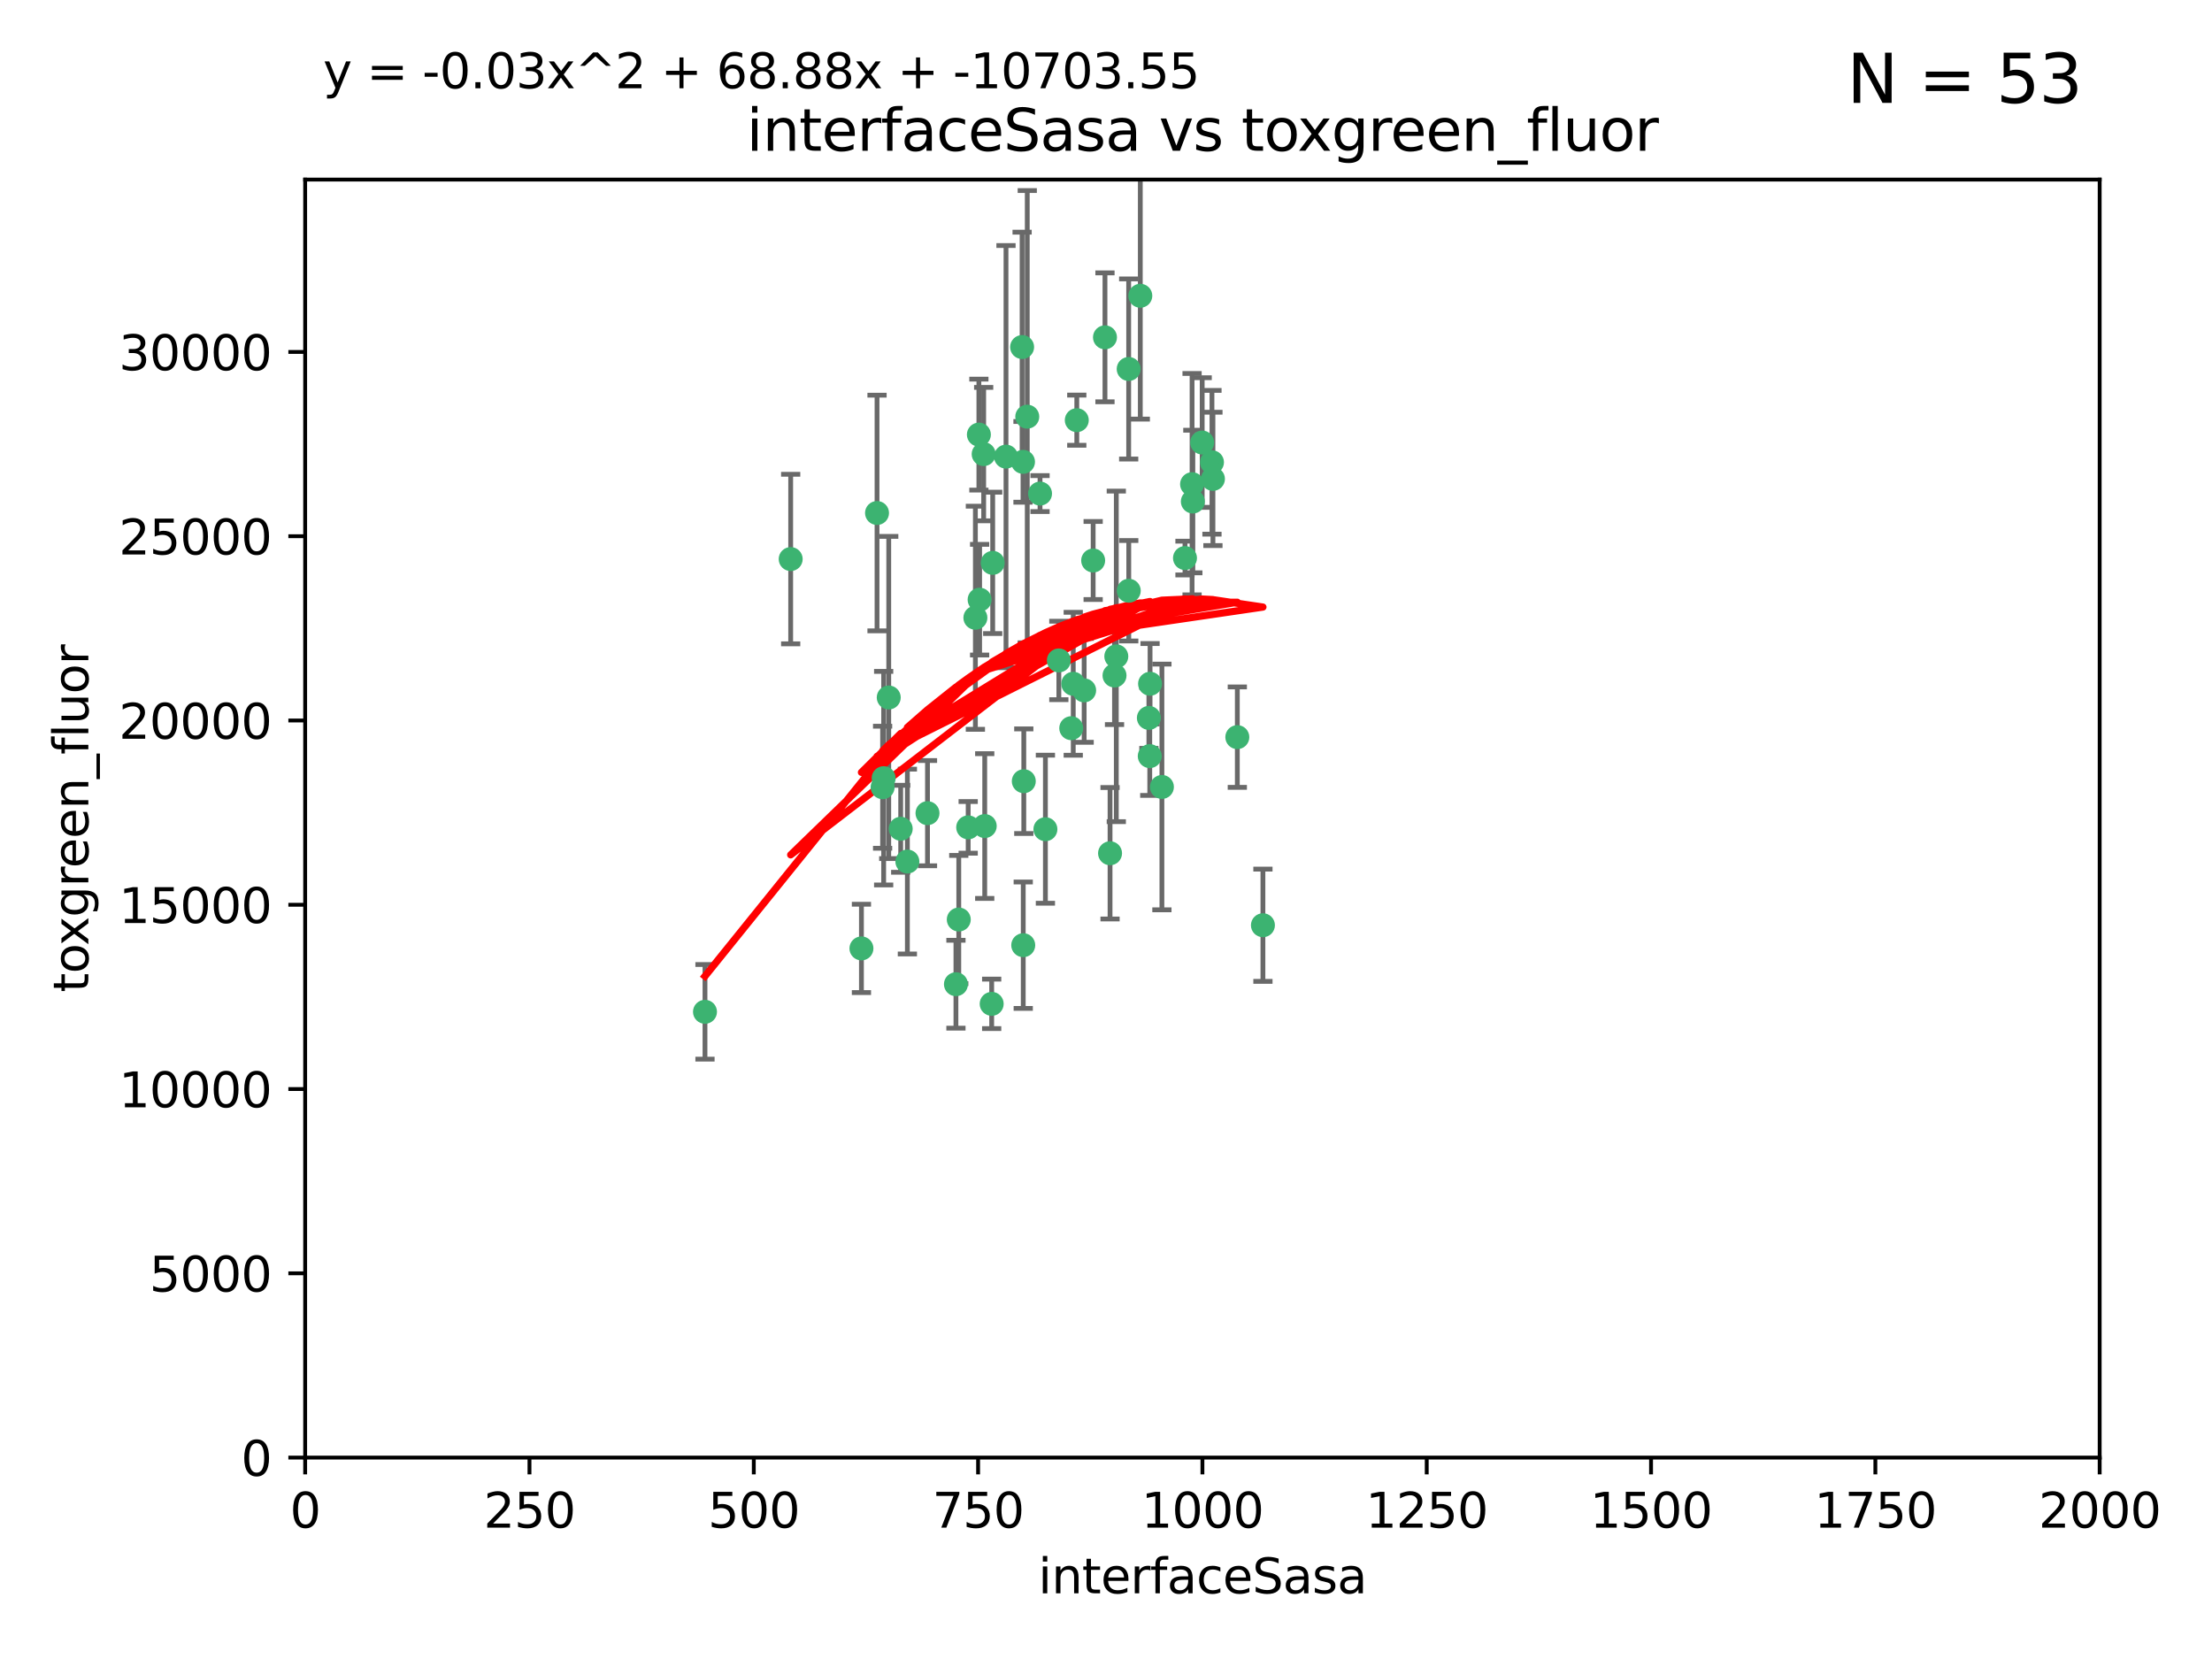 <?xml version="1.0" encoding="utf-8" standalone="no"?>
<!DOCTYPE svg PUBLIC "-//W3C//DTD SVG 1.1//EN"
  "http://www.w3.org/Graphics/SVG/1.1/DTD/svg11.dtd">
<svg xmlns:xlink="http://www.w3.org/1999/xlink" width="460.8pt" height="345.6pt" viewBox="0 0 460.8 345.6" xmlns="http://www.w3.org/2000/svg" version="1.1">
 <defs>
  <style type="text/css">*{stroke-linejoin: round; stroke-linecap: butt}</style>
 </defs>
 <g id="figure_1">
  <g id="patch_1">
   <path d="M 0 345.6 
L 460.8 345.6 
L 460.8 0 
L 0 0 
z
" style="fill: #ffffff"/>
  </g>
  <g id="axes_1">
   <g id="patch_2">
    <path d="M 63.571 303.64 
L 437.4 303.64 
L 437.4 37.411 
L 63.571 37.411 
z
" style="fill: #ffffff"/>
   </g>
   <g id="PathCollection_1">
    <defs>
     <path id="me7b56f58df" d="M 0 1.118 
C 0.297 1.118 0.581 1 0.791 0.791 
C 1 0.581 1.118 0.297 1.118 0 
C 1.118 -0.297 1 -0.581 0.791 -0.791 
C 0.581 -1 0.297 -1.118 0 -1.118 
C -0.297 -1.118 -0.581 -1 -0.791 -0.791 
C -1 -0.581 -1.118 -0.297 -1.118 0 
C -1.118 0.297 -1 0.581 -0.791 0.791 
C -0.581 1 -0.297 1.118 0 1.118 
z
" style="stroke: #3cb371"/>
    </defs>
    <g clip-path="url(#p3ed459ab1c)">
     <use xlink:href="#me7b56f58df" x="212.925" y="72.294" style="fill: #3cb371; stroke: #3cb371"/>
     <use xlink:href="#me7b56f58df" x="232.546" y="136.733" style="fill: #3cb371; stroke: #3cb371"/>
     <use xlink:href="#me7b56f58df" x="250.437" y="92.187" style="fill: #3cb371; stroke: #3cb371"/>
     <use xlink:href="#me7b56f58df" x="252.676" y="99.763" style="fill: #3cb371; stroke: #3cb371"/>
     <use xlink:href="#me7b56f58df" x="230.187" y="70.271" style="fill: #3cb371; stroke: #3cb371"/>
     <use xlink:href="#me7b56f58df" x="246.854" y="116.252" style="fill: #3cb371; stroke: #3cb371"/>
     <use xlink:href="#me7b56f58df" x="235.142" y="123.063" style="fill: #3cb371; stroke: #3cb371"/>
     <use xlink:href="#me7b56f58df" x="223.161" y="151.693" style="fill: #3cb371; stroke: #3cb371"/>
     <use xlink:href="#me7b56f58df" x="242.046" y="163.936" style="fill: #3cb371; stroke: #3cb371"/>
     <use xlink:href="#me7b56f58df" x="248.491" y="104.476" style="fill: #3cb371; stroke: #3cb371"/>
     <use xlink:href="#me7b56f58df" x="225.848" y="143.815" style="fill: #3cb371; stroke: #3cb371"/>
     <use xlink:href="#me7b56f58df" x="227.725" y="116.762" style="fill: #3cb371; stroke: #3cb371"/>
     <use xlink:href="#me7b56f58df" x="235.125" y="76.865" style="fill: #3cb371; stroke: #3cb371"/>
     <use xlink:href="#me7b56f58df" x="237.546" y="61.614" style="fill: #3cb371; stroke: #3cb371"/>
     <use xlink:href="#me7b56f58df" x="257.757" y="153.559" style="fill: #3cb371; stroke: #3cb371"/>
     <use xlink:href="#me7b56f58df" x="216.658" y="102.821" style="fill: #3cb371; stroke: #3cb371"/>
     <use xlink:href="#me7b56f58df" x="204.916" y="94.6" style="fill: #3cb371; stroke: #3cb371"/>
     <use xlink:href="#me7b56f58df" x="213.275" y="162.741" style="fill: #3cb371; stroke: #3cb371"/>
     <use xlink:href="#me7b56f58df" x="206.796" y="117.254" style="fill: #3cb371; stroke: #3cb371"/>
     <use xlink:href="#me7b56f58df" x="206.585" y="209.121" style="fill: #3cb371; stroke: #3cb371"/>
     <use xlink:href="#me7b56f58df" x="213.159" y="196.901" style="fill: #3cb371; stroke: #3cb371"/>
     <use xlink:href="#me7b56f58df" x="217.777" y="172.74" style="fill: #3cb371; stroke: #3cb371"/>
     <use xlink:href="#me7b56f58df" x="220.577" y="137.58" style="fill: #3cb371; stroke: #3cb371"/>
     <use xlink:href="#me7b56f58df" x="223.577" y="142.442" style="fill: #3cb371; stroke: #3cb371"/>
     <use xlink:href="#me7b56f58df" x="203.92" y="90.534" style="fill: #3cb371; stroke: #3cb371"/>
     <use xlink:href="#me7b56f58df" x="239.332" y="149.553" style="fill: #3cb371; stroke: #3cb371"/>
     <use xlink:href="#me7b56f58df" x="204.073" y="124.926" style="fill: #3cb371; stroke: #3cb371"/>
     <use xlink:href="#me7b56f58df" x="248.329" y="100.862" style="fill: #3cb371; stroke: #3cb371"/>
     <use xlink:href="#me7b56f58df" x="182.701" y="106.867" style="fill: #3cb371; stroke: #3cb371"/>
     <use xlink:href="#me7b56f58df" x="239.579" y="142.44" style="fill: #3cb371; stroke: #3cb371"/>
     <use xlink:href="#me7b56f58df" x="213.998" y="86.8" style="fill: #3cb371; stroke: #3cb371"/>
     <use xlink:href="#me7b56f58df" x="263.091" y="192.743" style="fill: #3cb371; stroke: #3cb371"/>
     <use xlink:href="#me7b56f58df" x="252.476" y="96.298" style="fill: #3cb371; stroke: #3cb371"/>
     <use xlink:href="#me7b56f58df" x="203.191" y="128.689" style="fill: #3cb371; stroke: #3cb371"/>
     <use xlink:href="#me7b56f58df" x="183.864" y="163.993" style="fill: #3cb371; stroke: #3cb371"/>
     <use xlink:href="#me7b56f58df" x="209.568" y="95.121" style="fill: #3cb371; stroke: #3cb371"/>
     <use xlink:href="#me7b56f58df" x="213.11" y="96.211" style="fill: #3cb371; stroke: #3cb371"/>
     <use xlink:href="#me7b56f58df" x="189.023" y="179.478" style="fill: #3cb371; stroke: #3cb371"/>
     <use xlink:href="#me7b56f58df" x="193.215" y="169.397" style="fill: #3cb371; stroke: #3cb371"/>
     <use xlink:href="#me7b56f58df" x="199.14" y="205.029" style="fill: #3cb371; stroke: #3cb371"/>
     <use xlink:href="#me7b56f58df" x="224.314" y="87.531" style="fill: #3cb371; stroke: #3cb371"/>
     <use xlink:href="#me7b56f58df" x="239.516" y="157.513" style="fill: #3cb371; stroke: #3cb371"/>
     <use xlink:href="#me7b56f58df" x="231.243" y="177.75" style="fill: #3cb371; stroke: #3cb371"/>
     <use xlink:href="#me7b56f58df" x="164.714" y="116.464" style="fill: #3cb371; stroke: #3cb371"/>
     <use xlink:href="#me7b56f58df" x="205.136" y="172.082" style="fill: #3cb371; stroke: #3cb371"/>
     <use xlink:href="#me7b56f58df" x="201.69" y="172.356" style="fill: #3cb371; stroke: #3cb371"/>
     <use xlink:href="#me7b56f58df" x="199.731" y="191.554" style="fill: #3cb371; stroke: #3cb371"/>
     <use xlink:href="#me7b56f58df" x="185.142" y="145.3" style="fill: #3cb371; stroke: #3cb371"/>
     <use xlink:href="#me7b56f58df" x="184.082" y="162.105" style="fill: #3cb371; stroke: #3cb371"/>
     <use xlink:href="#me7b56f58df" x="232.174" y="140.722" style="fill: #3cb371; stroke: #3cb371"/>
     <use xlink:href="#me7b56f58df" x="179.453" y="197.571" style="fill: #3cb371; stroke: #3cb371"/>
     <use xlink:href="#me7b56f58df" x="187.632" y="172.649" style="fill: #3cb371; stroke: #3cb371"/>
     <use xlink:href="#me7b56f58df" x="146.862" y="210.779" style="fill: #3cb371; stroke: #3cb371"/>
    </g>
   </g>
   <g id="matplotlib.axis_1">
    <g id="xtick_1">
     <g id="line2d_1">
      <defs>
       <path id="m99483974df" d="M 0 0 
L 0 3.5 
" style="stroke: #000000; stroke-width: 0.8"/>
      </defs>
      <g>
       <use xlink:href="#m99483974df" x="63.571" y="303.64" style="stroke: #000000; stroke-width: 0.8"/>
      </g>
     </g>
     <g id="text_1">
      <!-- 0 -->
      <g transform="translate(60.39 318.238)scale(0.1 -0.1)">
       <defs>
        <path id="DejaVuSans-30" d="M 2034 4250 
Q 1547 4250 1301 3770 
Q 1056 3291 1056 2328 
Q 1056 1369 1301 889 
Q 1547 409 2034 409 
Q 2525 409 2770 889 
Q 3016 1369 3016 2328 
Q 3016 3291 2770 3770 
Q 2525 4250 2034 4250 
z
M 2034 4750 
Q 2819 4750 3233 4129 
Q 3647 3509 3647 2328 
Q 3647 1150 3233 529 
Q 2819 -91 2034 -91 
Q 1250 -91 836 529 
Q 422 1150 422 2328 
Q 422 3509 836 4129 
Q 1250 4750 2034 4750 
z
" transform="scale(0.016)"/>
       </defs>
       <use xlink:href="#DejaVuSans-30"/>
      </g>
     </g>
    </g>
    <g id="xtick_2">
     <g id="line2d_2">
      <g>
       <use xlink:href="#m99483974df" x="110.3" y="303.64" style="stroke: #000000; stroke-width: 0.8"/>
      </g>
     </g>
     <g id="text_2">
      <!-- 250 -->
      <g transform="translate(100.756 318.238)scale(0.1 -0.1)">
       <defs>
        <path id="DejaVuSans-32" d="M 1228 531 
L 3431 531 
L 3431 0 
L 469 0 
L 469 531 
Q 828 903 1448 1529 
Q 2069 2156 2228 2338 
Q 2531 2678 2651 2914 
Q 2772 3150 2772 3378 
Q 2772 3750 2511 3984 
Q 2250 4219 1831 4219 
Q 1534 4219 1204 4116 
Q 875 4013 500 3803 
L 500 4441 
Q 881 4594 1212 4672 
Q 1544 4750 1819 4750 
Q 2544 4750 2975 4387 
Q 3406 4025 3406 3419 
Q 3406 3131 3298 2873 
Q 3191 2616 2906 2266 
Q 2828 2175 2409 1742 
Q 1991 1309 1228 531 
z
" transform="scale(0.016)"/>
        <path id="DejaVuSans-35" d="M 691 4666 
L 3169 4666 
L 3169 4134 
L 1269 4134 
L 1269 2991 
Q 1406 3038 1543 3061 
Q 1681 3084 1819 3084 
Q 2600 3084 3056 2656 
Q 3513 2228 3513 1497 
Q 3513 744 3044 326 
Q 2575 -91 1722 -91 
Q 1428 -91 1123 -41 
Q 819 9 494 109 
L 494 744 
Q 775 591 1075 516 
Q 1375 441 1709 441 
Q 2250 441 2565 725 
Q 2881 1009 2881 1497 
Q 2881 1984 2565 2268 
Q 2250 2553 1709 2553 
Q 1456 2553 1204 2497 
Q 953 2441 691 2322 
L 691 4666 
z
" transform="scale(0.016)"/>
       </defs>
       <use xlink:href="#DejaVuSans-32"/>
       <use xlink:href="#DejaVuSans-35" x="63.623"/>
       <use xlink:href="#DejaVuSans-30" x="127.246"/>
      </g>
     </g>
    </g>
    <g id="xtick_3">
     <g id="line2d_3">
      <g>
       <use xlink:href="#m99483974df" x="157.028" y="303.64" style="stroke: #000000; stroke-width: 0.8"/>
      </g>
     </g>
     <g id="text_3">
      <!-- 500 -->
      <g transform="translate(147.485 318.238)scale(0.1 -0.1)">
       <use xlink:href="#DejaVuSans-35"/>
       <use xlink:href="#DejaVuSans-30" x="63.623"/>
       <use xlink:href="#DejaVuSans-30" x="127.246"/>
      </g>
     </g>
    </g>
    <g id="xtick_4">
     <g id="line2d_4">
      <g>
       <use xlink:href="#m99483974df" x="203.757" y="303.64" style="stroke: #000000; stroke-width: 0.8"/>
      </g>
     </g>
     <g id="text_4">
      <!-- 750 -->
      <g transform="translate(194.213 318.238)scale(0.1 -0.1)">
       <defs>
        <path id="DejaVuSans-37" d="M 525 4666 
L 3525 4666 
L 3525 4397 
L 1831 0 
L 1172 0 
L 2766 4134 
L 525 4134 
L 525 4666 
z
" transform="scale(0.016)"/>
       </defs>
       <use xlink:href="#DejaVuSans-37"/>
       <use xlink:href="#DejaVuSans-35" x="63.623"/>
       <use xlink:href="#DejaVuSans-30" x="127.246"/>
      </g>
     </g>
    </g>
    <g id="xtick_5">
     <g id="line2d_5">
      <g>
       <use xlink:href="#m99483974df" x="250.486" y="303.64" style="stroke: #000000; stroke-width: 0.8"/>
      </g>
     </g>
     <g id="text_5">
      <!-- 1000 -->
      <g transform="translate(237.761 318.238)scale(0.1 -0.1)">
       <defs>
        <path id="DejaVuSans-31" d="M 794 531 
L 1825 531 
L 1825 4091 
L 703 3866 
L 703 4441 
L 1819 4666 
L 2450 4666 
L 2450 531 
L 3481 531 
L 3481 0 
L 794 0 
L 794 531 
z
" transform="scale(0.016)"/>
       </defs>
       <use xlink:href="#DejaVuSans-31"/>
       <use xlink:href="#DejaVuSans-30" x="63.623"/>
       <use xlink:href="#DejaVuSans-30" x="127.246"/>
       <use xlink:href="#DejaVuSans-30" x="190.869"/>
      </g>
     </g>
    </g>
    <g id="xtick_6">
     <g id="line2d_6">
      <g>
       <use xlink:href="#m99483974df" x="297.214" y="303.64" style="stroke: #000000; stroke-width: 0.8"/>
      </g>
     </g>
     <g id="text_6">
      <!-- 1250 -->
      <g transform="translate(284.489 318.238)scale(0.1 -0.1)">
       <use xlink:href="#DejaVuSans-31"/>
       <use xlink:href="#DejaVuSans-32" x="63.623"/>
       <use xlink:href="#DejaVuSans-35" x="127.246"/>
       <use xlink:href="#DejaVuSans-30" x="190.869"/>
      </g>
     </g>
    </g>
    <g id="xtick_7">
     <g id="line2d_7">
      <g>
       <use xlink:href="#m99483974df" x="343.943" y="303.64" style="stroke: #000000; stroke-width: 0.8"/>
      </g>
     </g>
     <g id="text_7">
      <!-- 1500 -->
      <g transform="translate(331.218 318.238)scale(0.1 -0.1)">
       <use xlink:href="#DejaVuSans-31"/>
       <use xlink:href="#DejaVuSans-35" x="63.623"/>
       <use xlink:href="#DejaVuSans-30" x="127.246"/>
       <use xlink:href="#DejaVuSans-30" x="190.869"/>
      </g>
     </g>
    </g>
    <g id="xtick_8">
     <g id="line2d_8">
      <g>
       <use xlink:href="#m99483974df" x="390.671" y="303.64" style="stroke: #000000; stroke-width: 0.8"/>
      </g>
     </g>
     <g id="text_8">
      <!-- 1750 -->
      <g transform="translate(377.946 318.238)scale(0.1 -0.1)">
       <use xlink:href="#DejaVuSans-31"/>
       <use xlink:href="#DejaVuSans-37" x="63.623"/>
       <use xlink:href="#DejaVuSans-35" x="127.246"/>
       <use xlink:href="#DejaVuSans-30" x="190.869"/>
      </g>
     </g>
    </g>
    <g id="xtick_9">
     <g id="line2d_9">
      <g>
       <use xlink:href="#m99483974df" x="437.4" y="303.64" style="stroke: #000000; stroke-width: 0.8"/>
      </g>
     </g>
     <g id="text_9">
      <!-- 2000 -->
      <g transform="translate(424.675 318.238)scale(0.1 -0.1)">
       <use xlink:href="#DejaVuSans-32"/>
       <use xlink:href="#DejaVuSans-30" x="63.623"/>
       <use xlink:href="#DejaVuSans-30" x="127.246"/>
       <use xlink:href="#DejaVuSans-30" x="190.869"/>
      </g>
     </g>
    </g>
    <g id="text_10">
     <!-- interfaceSasa -->
     <g transform="translate(216.279 331.917)scale(0.1 -0.1)">
      <defs>
       <path id="DejaVuSans-69" d="M 603 3500 
L 1178 3500 
L 1178 0 
L 603 0 
L 603 3500 
z
M 603 4863 
L 1178 4863 
L 1178 4134 
L 603 4134 
L 603 4863 
z
" transform="scale(0.016)"/>
       <path id="DejaVuSans-6e" d="M 3513 2113 
L 3513 0 
L 2938 0 
L 2938 2094 
Q 2938 2591 2744 2837 
Q 2550 3084 2163 3084 
Q 1697 3084 1428 2787 
Q 1159 2491 1159 1978 
L 1159 0 
L 581 0 
L 581 3500 
L 1159 3500 
L 1159 2956 
Q 1366 3272 1645 3428 
Q 1925 3584 2291 3584 
Q 2894 3584 3203 3211 
Q 3513 2838 3513 2113 
z
" transform="scale(0.016)"/>
       <path id="DejaVuSans-74" d="M 1172 4494 
L 1172 3500 
L 2356 3500 
L 2356 3053 
L 1172 3053 
L 1172 1153 
Q 1172 725 1289 603 
Q 1406 481 1766 481 
L 2356 481 
L 2356 0 
L 1766 0 
Q 1100 0 847 248 
Q 594 497 594 1153 
L 594 3053 
L 172 3053 
L 172 3500 
L 594 3500 
L 594 4494 
L 1172 4494 
z
" transform="scale(0.016)"/>
       <path id="DejaVuSans-65" d="M 3597 1894 
L 3597 1613 
L 953 1613 
Q 991 1019 1311 708 
Q 1631 397 2203 397 
Q 2534 397 2845 478 
Q 3156 559 3463 722 
L 3463 178 
Q 3153 47 2828 -22 
Q 2503 -91 2169 -91 
Q 1331 -91 842 396 
Q 353 884 353 1716 
Q 353 2575 817 3079 
Q 1281 3584 2069 3584 
Q 2775 3584 3186 3129 
Q 3597 2675 3597 1894 
z
M 3022 2063 
Q 3016 2534 2758 2815 
Q 2500 3097 2075 3097 
Q 1594 3097 1305 2825 
Q 1016 2553 972 2059 
L 3022 2063 
z
" transform="scale(0.016)"/>
       <path id="DejaVuSans-72" d="M 2631 2963 
Q 2534 3019 2420 3045 
Q 2306 3072 2169 3072 
Q 1681 3072 1420 2755 
Q 1159 2438 1159 1844 
L 1159 0 
L 581 0 
L 581 3500 
L 1159 3500 
L 1159 2956 
Q 1341 3275 1631 3429 
Q 1922 3584 2338 3584 
Q 2397 3584 2469 3576 
Q 2541 3569 2628 3553 
L 2631 2963 
z
" transform="scale(0.016)"/>
       <path id="DejaVuSans-66" d="M 2375 4863 
L 2375 4384 
L 1825 4384 
Q 1516 4384 1395 4259 
Q 1275 4134 1275 3809 
L 1275 3500 
L 2222 3500 
L 2222 3053 
L 1275 3053 
L 1275 0 
L 697 0 
L 697 3053 
L 147 3053 
L 147 3500 
L 697 3500 
L 697 3744 
Q 697 4328 969 4595 
Q 1241 4863 1831 4863 
L 2375 4863 
z
" transform="scale(0.016)"/>
       <path id="DejaVuSans-61" d="M 2194 1759 
Q 1497 1759 1228 1600 
Q 959 1441 959 1056 
Q 959 750 1161 570 
Q 1363 391 1709 391 
Q 2188 391 2477 730 
Q 2766 1069 2766 1631 
L 2766 1759 
L 2194 1759 
z
M 3341 1997 
L 3341 0 
L 2766 0 
L 2766 531 
Q 2569 213 2275 61 
Q 1981 -91 1556 -91 
Q 1019 -91 701 211 
Q 384 513 384 1019 
Q 384 1609 779 1909 
Q 1175 2209 1959 2209 
L 2766 2209 
L 2766 2266 
Q 2766 2663 2505 2880 
Q 2244 3097 1772 3097 
Q 1472 3097 1187 3025 
Q 903 2953 641 2809 
L 641 3341 
Q 956 3463 1253 3523 
Q 1550 3584 1831 3584 
Q 2591 3584 2966 3190 
Q 3341 2797 3341 1997 
z
" transform="scale(0.016)"/>
       <path id="DejaVuSans-63" d="M 3122 3366 
L 3122 2828 
Q 2878 2963 2633 3030 
Q 2388 3097 2138 3097 
Q 1578 3097 1268 2742 
Q 959 2388 959 1747 
Q 959 1106 1268 751 
Q 1578 397 2138 397 
Q 2388 397 2633 464 
Q 2878 531 3122 666 
L 3122 134 
Q 2881 22 2623 -34 
Q 2366 -91 2075 -91 
Q 1284 -91 818 406 
Q 353 903 353 1747 
Q 353 2603 823 3093 
Q 1294 3584 2113 3584 
Q 2378 3584 2631 3529 
Q 2884 3475 3122 3366 
z
" transform="scale(0.016)"/>
       <path id="DejaVuSans-53" d="M 3425 4513 
L 3425 3897 
Q 3066 4069 2747 4153 
Q 2428 4238 2131 4238 
Q 1616 4238 1336 4038 
Q 1056 3838 1056 3469 
Q 1056 3159 1242 3001 
Q 1428 2844 1947 2747 
L 2328 2669 
Q 3034 2534 3370 2195 
Q 3706 1856 3706 1288 
Q 3706 609 3251 259 
Q 2797 -91 1919 -91 
Q 1588 -91 1214 -16 
Q 841 59 441 206 
L 441 856 
Q 825 641 1194 531 
Q 1563 422 1919 422 
Q 2459 422 2753 634 
Q 3047 847 3047 1241 
Q 3047 1584 2836 1778 
Q 2625 1972 2144 2069 
L 1759 2144 
Q 1053 2284 737 2584 
Q 422 2884 422 3419 
Q 422 4038 858 4394 
Q 1294 4750 2059 4750 
Q 2388 4750 2728 4690 
Q 3069 4631 3425 4513 
z
" transform="scale(0.016)"/>
       <path id="DejaVuSans-73" d="M 2834 3397 
L 2834 2853 
Q 2591 2978 2328 3040 
Q 2066 3103 1784 3103 
Q 1356 3103 1142 2972 
Q 928 2841 928 2578 
Q 928 2378 1081 2264 
Q 1234 2150 1697 2047 
L 1894 2003 
Q 2506 1872 2764 1633 
Q 3022 1394 3022 966 
Q 3022 478 2636 193 
Q 2250 -91 1575 -91 
Q 1294 -91 989 -36 
Q 684 19 347 128 
L 347 722 
Q 666 556 975 473 
Q 1284 391 1588 391 
Q 1994 391 2212 530 
Q 2431 669 2431 922 
Q 2431 1156 2273 1281 
Q 2116 1406 1581 1522 
L 1381 1569 
Q 847 1681 609 1914 
Q 372 2147 372 2553 
Q 372 3047 722 3315 
Q 1072 3584 1716 3584 
Q 2034 3584 2315 3537 
Q 2597 3491 2834 3397 
z
" transform="scale(0.016)"/>
      </defs>
      <use xlink:href="#DejaVuSans-69"/>
      <use xlink:href="#DejaVuSans-6e" x="27.783"/>
      <use xlink:href="#DejaVuSans-74" x="91.162"/>
      <use xlink:href="#DejaVuSans-65" x="130.371"/>
      <use xlink:href="#DejaVuSans-72" x="191.895"/>
      <use xlink:href="#DejaVuSans-66" x="233.008"/>
      <use xlink:href="#DejaVuSans-61" x="268.213"/>
      <use xlink:href="#DejaVuSans-63" x="329.492"/>
      <use xlink:href="#DejaVuSans-65" x="384.473"/>
      <use xlink:href="#DejaVuSans-53" x="445.996"/>
      <use xlink:href="#DejaVuSans-61" x="509.473"/>
      <use xlink:href="#DejaVuSans-73" x="570.752"/>
      <use xlink:href="#DejaVuSans-61" x="622.852"/>
     </g>
    </g>
   </g>
   <g id="matplotlib.axis_2">
    <g id="ytick_1">
     <g id="line2d_10">
      <defs>
       <path id="m4281b751e1" d="M 0 0 
L -3.5 0 
" style="stroke: #000000; stroke-width: 0.8"/>
      </defs>
      <g>
       <use xlink:href="#m4281b751e1" x="63.571" y="303.64" style="stroke: #000000; stroke-width: 0.8"/>
      </g>
     </g>
     <g id="text_11">
      <!-- 0 -->
      <g transform="translate(50.209 307.439)scale(0.1 -0.1)">
       <use xlink:href="#DejaVuSans-30"/>
      </g>
     </g>
    </g>
    <g id="ytick_2">
     <g id="line2d_11">
      <g>
       <use xlink:href="#m4281b751e1" x="63.571" y="265.253" style="stroke: #000000; stroke-width: 0.8"/>
      </g>
     </g>
     <g id="text_12">
      <!-- 5000 -->
      <g transform="translate(31.121 269.052)scale(0.1 -0.1)">
       <use xlink:href="#DejaVuSans-35"/>
       <use xlink:href="#DejaVuSans-30" x="63.623"/>
       <use xlink:href="#DejaVuSans-30" x="127.246"/>
       <use xlink:href="#DejaVuSans-30" x="190.869"/>
      </g>
     </g>
    </g>
    <g id="ytick_3">
     <g id="line2d_12">
      <g>
       <use xlink:href="#m4281b751e1" x="63.571" y="226.866" style="stroke: #000000; stroke-width: 0.8"/>
      </g>
     </g>
     <g id="text_13">
      <!-- 10000 -->
      <g transform="translate(24.759 230.665)scale(0.1 -0.1)">
       <use xlink:href="#DejaVuSans-31"/>
       <use xlink:href="#DejaVuSans-30" x="63.623"/>
       <use xlink:href="#DejaVuSans-30" x="127.246"/>
       <use xlink:href="#DejaVuSans-30" x="190.869"/>
       <use xlink:href="#DejaVuSans-30" x="254.492"/>
      </g>
     </g>
    </g>
    <g id="ytick_4">
     <g id="line2d_13">
      <g>
       <use xlink:href="#m4281b751e1" x="63.571" y="188.479" style="stroke: #000000; stroke-width: 0.8"/>
      </g>
     </g>
     <g id="text_14">
      <!-- 15000 -->
      <g transform="translate(24.759 192.278)scale(0.1 -0.1)">
       <use xlink:href="#DejaVuSans-31"/>
       <use xlink:href="#DejaVuSans-35" x="63.623"/>
       <use xlink:href="#DejaVuSans-30" x="127.246"/>
       <use xlink:href="#DejaVuSans-30" x="190.869"/>
       <use xlink:href="#DejaVuSans-30" x="254.492"/>
      </g>
     </g>
    </g>
    <g id="ytick_5">
     <g id="line2d_14">
      <g>
       <use xlink:href="#m4281b751e1" x="63.571" y="150.092" style="stroke: #000000; stroke-width: 0.8"/>
      </g>
     </g>
     <g id="text_15">
      <!-- 20000 -->
      <g transform="translate(24.759 153.891)scale(0.1 -0.1)">
       <use xlink:href="#DejaVuSans-32"/>
       <use xlink:href="#DejaVuSans-30" x="63.623"/>
       <use xlink:href="#DejaVuSans-30" x="127.246"/>
       <use xlink:href="#DejaVuSans-30" x="190.869"/>
       <use xlink:href="#DejaVuSans-30" x="254.492"/>
      </g>
     </g>
    </g>
    <g id="ytick_6">
     <g id="line2d_15">
      <g>
       <use xlink:href="#m4281b751e1" x="63.571" y="111.705" style="stroke: #000000; stroke-width: 0.8"/>
      </g>
     </g>
     <g id="text_16">
      <!-- 25000 -->
      <g transform="translate(24.759 115.504)scale(0.1 -0.1)">
       <use xlink:href="#DejaVuSans-32"/>
       <use xlink:href="#DejaVuSans-35" x="63.623"/>
       <use xlink:href="#DejaVuSans-30" x="127.246"/>
       <use xlink:href="#DejaVuSans-30" x="190.869"/>
       <use xlink:href="#DejaVuSans-30" x="254.492"/>
      </g>
     </g>
    </g>
    <g id="ytick_7">
     <g id="line2d_16">
      <g>
       <use xlink:href="#m4281b751e1" x="63.571" y="73.317" style="stroke: #000000; stroke-width: 0.8"/>
      </g>
     </g>
     <g id="text_17">
      <!-- 30000 -->
      <g transform="translate(24.759 77.117)scale(0.1 -0.1)">
       <defs>
        <path id="DejaVuSans-33" d="M 2597 2516 
Q 3050 2419 3304 2112 
Q 3559 1806 3559 1356 
Q 3559 666 3084 287 
Q 2609 -91 1734 -91 
Q 1441 -91 1130 -33 
Q 819 25 488 141 
L 488 750 
Q 750 597 1062 519 
Q 1375 441 1716 441 
Q 2309 441 2620 675 
Q 2931 909 2931 1356 
Q 2931 1769 2642 2001 
Q 2353 2234 1838 2234 
L 1294 2234 
L 1294 2753 
L 1863 2753 
Q 2328 2753 2575 2939 
Q 2822 3125 2822 3475 
Q 2822 3834 2567 4026 
Q 2313 4219 1838 4219 
Q 1578 4219 1281 4162 
Q 984 4106 628 3988 
L 628 4550 
Q 988 4650 1302 4700 
Q 1616 4750 1894 4750 
Q 2613 4750 3031 4423 
Q 3450 4097 3450 3541 
Q 3450 3153 3228 2886 
Q 3006 2619 2597 2516 
z
" transform="scale(0.016)"/>
       </defs>
       <use xlink:href="#DejaVuSans-33"/>
       <use xlink:href="#DejaVuSans-30" x="63.623"/>
       <use xlink:href="#DejaVuSans-30" x="127.246"/>
       <use xlink:href="#DejaVuSans-30" x="190.869"/>
       <use xlink:href="#DejaVuSans-30" x="254.492"/>
      </g>
     </g>
    </g>
    <g id="text_18">
     <!-- toxgreen_fluor -->
     <g transform="translate(18.401 206.72)rotate(-90)scale(0.1 -0.1)">
      <defs>
       <path id="DejaVuSans-6f" d="M 1959 3097 
Q 1497 3097 1228 2736 
Q 959 2375 959 1747 
Q 959 1119 1226 758 
Q 1494 397 1959 397 
Q 2419 397 2687 759 
Q 2956 1122 2956 1747 
Q 2956 2369 2687 2733 
Q 2419 3097 1959 3097 
z
M 1959 3584 
Q 2709 3584 3137 3096 
Q 3566 2609 3566 1747 
Q 3566 888 3137 398 
Q 2709 -91 1959 -91 
Q 1206 -91 779 398 
Q 353 888 353 1747 
Q 353 2609 779 3096 
Q 1206 3584 1959 3584 
z
" transform="scale(0.016)"/>
       <path id="DejaVuSans-78" d="M 3513 3500 
L 2247 1797 
L 3578 0 
L 2900 0 
L 1881 1375 
L 863 0 
L 184 0 
L 1544 1831 
L 300 3500 
L 978 3500 
L 1906 2253 
L 2834 3500 
L 3513 3500 
z
" transform="scale(0.016)"/>
       <path id="DejaVuSans-67" d="M 2906 1791 
Q 2906 2416 2648 2759 
Q 2391 3103 1925 3103 
Q 1463 3103 1205 2759 
Q 947 2416 947 1791 
Q 947 1169 1205 825 
Q 1463 481 1925 481 
Q 2391 481 2648 825 
Q 2906 1169 2906 1791 
z
M 3481 434 
Q 3481 -459 3084 -895 
Q 2688 -1331 1869 -1331 
Q 1566 -1331 1297 -1286 
Q 1028 -1241 775 -1147 
L 775 -588 
Q 1028 -725 1275 -790 
Q 1522 -856 1778 -856 
Q 2344 -856 2625 -561 
Q 2906 -266 2906 331 
L 2906 616 
Q 2728 306 2450 153 
Q 2172 0 1784 0 
Q 1141 0 747 490 
Q 353 981 353 1791 
Q 353 2603 747 3093 
Q 1141 3584 1784 3584 
Q 2172 3584 2450 3431 
Q 2728 3278 2906 2969 
L 2906 3500 
L 3481 3500 
L 3481 434 
z
" transform="scale(0.016)"/>
       <path id="DejaVuSans-5f" d="M 3263 -1063 
L 3263 -1509 
L -63 -1509 
L -63 -1063 
L 3263 -1063 
z
" transform="scale(0.016)"/>
       <path id="DejaVuSans-6c" d="M 603 4863 
L 1178 4863 
L 1178 0 
L 603 0 
L 603 4863 
z
" transform="scale(0.016)"/>
       <path id="DejaVuSans-75" d="M 544 1381 
L 544 3500 
L 1119 3500 
L 1119 1403 
Q 1119 906 1312 657 
Q 1506 409 1894 409 
Q 2359 409 2629 706 
Q 2900 1003 2900 1516 
L 2900 3500 
L 3475 3500 
L 3475 0 
L 2900 0 
L 2900 538 
Q 2691 219 2414 64 
Q 2138 -91 1772 -91 
Q 1169 -91 856 284 
Q 544 659 544 1381 
z
M 1991 3584 
L 1991 3584 
z
" transform="scale(0.016)"/>
      </defs>
      <use xlink:href="#DejaVuSans-74"/>
      <use xlink:href="#DejaVuSans-6f" x="39.209"/>
      <use xlink:href="#DejaVuSans-78" x="97.266"/>
      <use xlink:href="#DejaVuSans-67" x="156.445"/>
      <use xlink:href="#DejaVuSans-72" x="219.922"/>
      <use xlink:href="#DejaVuSans-65" x="258.785"/>
      <use xlink:href="#DejaVuSans-65" x="320.309"/>
      <use xlink:href="#DejaVuSans-6e" x="381.832"/>
      <use xlink:href="#DejaVuSans-5f" x="445.211"/>
      <use xlink:href="#DejaVuSans-66" x="495.211"/>
      <use xlink:href="#DejaVuSans-6c" x="530.416"/>
      <use xlink:href="#DejaVuSans-75" x="558.199"/>
      <use xlink:href="#DejaVuSans-6f" x="621.578"/>
      <use xlink:href="#DejaVuSans-72" x="682.76"/>
     </g>
    </g>
   </g>
   <g id="LineCollection_1">
    <path d="M 212.925 96.224 
L 212.925 48.364 
" clip-path="url(#p3ed459ab1c)" style="fill: none; stroke: #696969"/>
    <path d="M 232.546 171.165 
L 232.546 102.302 
" clip-path="url(#p3ed459ab1c)" style="fill: none; stroke: #696969"/>
    <path d="M 250.437 105.69 
L 250.437 78.685 
" clip-path="url(#p3ed459ab1c)" style="fill: none; stroke: #696969"/>
    <path d="M 252.676 113.651 
L 252.676 85.875 
" clip-path="url(#p3ed459ab1c)" style="fill: none; stroke: #696969"/>
    <path d="M 230.187 83.696 
L 230.187 56.846 
" clip-path="url(#p3ed459ab1c)" style="fill: none; stroke: #696969"/>
    <path d="M 246.854 119.772 
L 246.854 112.733 
" clip-path="url(#p3ed459ab1c)" style="fill: none; stroke: #696969"/>
    <path d="M 235.142 133.529 
L 235.142 112.598 
" clip-path="url(#p3ed459ab1c)" style="fill: none; stroke: #696969"/>
    <path d="M 223.161 152.217 
L 223.161 151.168 
" clip-path="url(#p3ed459ab1c)" style="fill: none; stroke: #696969"/>
    <path d="M 242.046 189.529 
L 242.046 138.343 
" clip-path="url(#p3ed459ab1c)" style="fill: none; stroke: #696969"/>
    <path d="M 248.491 119.328 
L 248.491 89.623 
" clip-path="url(#p3ed459ab1c)" style="fill: none; stroke: #696969"/>
    <path d="M 225.848 154.632 
L 225.848 132.999 
" clip-path="url(#p3ed459ab1c)" style="fill: none; stroke: #696969"/>
    <path d="M 227.725 124.89 
L 227.725 108.635 
" clip-path="url(#p3ed459ab1c)" style="fill: none; stroke: #696969"/>
    <path d="M 235.125 95.625 
L 235.125 58.105 
" clip-path="url(#p3ed459ab1c)" style="fill: none; stroke: #696969"/>
    <path d="M 237.546 87.306 
L 237.546 35.922 
" clip-path="url(#p3ed459ab1c)" style="fill: none; stroke: #696969"/>
    <path d="M 257.757 164.019 
L 257.757 143.098 
" clip-path="url(#p3ed459ab1c)" style="fill: none; stroke: #696969"/>
    <path d="M 216.658 106.565 
L 216.658 99.077 
" clip-path="url(#p3ed459ab1c)" style="fill: none; stroke: #696969"/>
    <path d="M 204.916 108.495 
L 204.916 80.704 
" clip-path="url(#p3ed459ab1c)" style="fill: none; stroke: #696969"/>
    <path d="M 213.275 173.639 
L 213.275 151.843 
" clip-path="url(#p3ed459ab1c)" style="fill: none; stroke: #696969"/>
    <path d="M 206.796 131.975 
L 206.796 102.532 
" clip-path="url(#p3ed459ab1c)" style="fill: none; stroke: #696969"/>
    <path d="M 206.585 214.275 
L 206.585 203.967 
" clip-path="url(#p3ed459ab1c)" style="fill: none; stroke: #696969"/>
    <path d="M 213.159 210.068 
L 213.159 183.734 
" clip-path="url(#p3ed459ab1c)" style="fill: none; stroke: #696969"/>
    <path d="M 217.777 188.163 
L 217.777 157.316 
" clip-path="url(#p3ed459ab1c)" style="fill: none; stroke: #696969"/>
    <path d="M 220.577 145.75 
L 220.577 129.411 
" clip-path="url(#p3ed459ab1c)" style="fill: none; stroke: #696969"/>
    <path d="M 223.577 157.326 
L 223.577 127.559 
" clip-path="url(#p3ed459ab1c)" style="fill: none; stroke: #696969"/>
    <path d="M 203.92 102.091 
L 203.92 78.978 
" clip-path="url(#p3ed459ab1c)" style="fill: none; stroke: #696969"/>
    <path d="M 239.332 155.89 
L 239.332 143.216 
" clip-path="url(#p3ed459ab1c)" style="fill: none; stroke: #696969"/>
    <path d="M 204.073 136.454 
L 204.073 113.398 
" clip-path="url(#p3ed459ab1c)" style="fill: none; stroke: #696969"/>
    <path d="M 248.329 123.923 
L 248.329 77.801 
" clip-path="url(#p3ed459ab1c)" style="fill: none; stroke: #696969"/>
    <path d="M 182.701 131.412 
L 182.701 82.321 
" clip-path="url(#p3ed459ab1c)" style="fill: none; stroke: #696969"/>
    <path d="M 239.579 150.817 
L 239.579 134.064 
" clip-path="url(#p3ed459ab1c)" style="fill: none; stroke: #696969"/>
    <path d="M 213.998 133.906 
L 213.998 39.694 
" clip-path="url(#p3ed459ab1c)" style="fill: none; stroke: #696969"/>
    <path d="M 263.091 204.435 
L 263.091 181.052 
" clip-path="url(#p3ed459ab1c)" style="fill: none; stroke: #696969"/>
    <path d="M 252.476 111.272 
L 252.476 81.324 
" clip-path="url(#p3ed459ab1c)" style="fill: none; stroke: #696969"/>
    <path d="M 203.191 151.927 
L 203.191 105.45 
" clip-path="url(#p3ed459ab1c)" style="fill: none; stroke: #696969"/>
    <path d="M 183.864 176.705 
L 183.864 151.281 
" clip-path="url(#p3ed459ab1c)" style="fill: none; stroke: #696969"/>
    <path d="M 209.568 139.091 
L 209.568 51.151 
" clip-path="url(#p3ed459ab1c)" style="fill: none; stroke: #696969"/>
    <path d="M 213.11 104.619 
L 213.11 87.804 
" clip-path="url(#p3ed459ab1c)" style="fill: none; stroke: #696969"/>
    <path d="M 189.023 198.728 
L 189.023 160.228 
" clip-path="url(#p3ed459ab1c)" style="fill: none; stroke: #696969"/>
    <path d="M 193.215 180.358 
L 193.215 158.436 
" clip-path="url(#p3ed459ab1c)" style="fill: none; stroke: #696969"/>
    <path d="M 199.14 214.186 
L 199.14 195.873 
" clip-path="url(#p3ed459ab1c)" style="fill: none; stroke: #696969"/>
    <path d="M 224.314 92.76 
L 224.314 82.303 
" clip-path="url(#p3ed459ab1c)" style="fill: none; stroke: #696969"/>
    <path d="M 239.516 165.694 
L 239.516 149.332 
" clip-path="url(#p3ed459ab1c)" style="fill: none; stroke: #696969"/>
    <path d="M 231.243 191.442 
L 231.243 164.057 
" clip-path="url(#p3ed459ab1c)" style="fill: none; stroke: #696969"/>
    <path d="M 164.714 134.122 
L 164.714 98.805 
" clip-path="url(#p3ed459ab1c)" style="fill: none; stroke: #696969"/>
    <path d="M 205.136 187.16 
L 205.136 157.004 
" clip-path="url(#p3ed459ab1c)" style="fill: none; stroke: #696969"/>
    <path d="M 201.69 177.734 
L 201.69 166.978 
" clip-path="url(#p3ed459ab1c)" style="fill: none; stroke: #696969"/>
    <path d="M 199.731 204.905 
L 199.731 178.202 
" clip-path="url(#p3ed459ab1c)" style="fill: none; stroke: #696969"/>
    <path d="M 185.142 178.855 
L 185.142 111.745 
" clip-path="url(#p3ed459ab1c)" style="fill: none; stroke: #696969"/>
    <path d="M 184.082 184.351 
L 184.082 139.86 
" clip-path="url(#p3ed459ab1c)" style="fill: none; stroke: #696969"/>
    <path d="M 232.174 150.938 
L 232.174 130.506 
" clip-path="url(#p3ed459ab1c)" style="fill: none; stroke: #696969"/>
    <path d="M 179.453 206.772 
L 179.453 188.371 
" clip-path="url(#p3ed459ab1c)" style="fill: none; stroke: #696969"/>
    <path d="M 187.632 181.707 
L 187.632 163.591 
" clip-path="url(#p3ed459ab1c)" style="fill: none; stroke: #696969"/>
    <path d="M 146.862 220.633 
L 146.862 200.925 
" clip-path="url(#p3ed459ab1c)" style="fill: none; stroke: #696969"/>
   </g>
   <g id="line2d_17">
    <defs>
     <path id="m533c5170ac" d="M 2 0 
L -2 -0 
" style="stroke: #696969"/>
    </defs>
    <g clip-path="url(#p3ed459ab1c)">
     <use xlink:href="#m533c5170ac" x="212.925" y="96.224" style="fill: #696969; stroke: #696969"/>
     <use xlink:href="#m533c5170ac" x="232.546" y="171.165" style="fill: #696969; stroke: #696969"/>
     <use xlink:href="#m533c5170ac" x="250.437" y="105.69" style="fill: #696969; stroke: #696969"/>
     <use xlink:href="#m533c5170ac" x="252.676" y="113.651" style="fill: #696969; stroke: #696969"/>
     <use xlink:href="#m533c5170ac" x="230.187" y="83.696" style="fill: #696969; stroke: #696969"/>
     <use xlink:href="#m533c5170ac" x="246.854" y="119.772" style="fill: #696969; stroke: #696969"/>
     <use xlink:href="#m533c5170ac" x="235.142" y="133.529" style="fill: #696969; stroke: #696969"/>
     <use xlink:href="#m533c5170ac" x="223.161" y="152.217" style="fill: #696969; stroke: #696969"/>
     <use xlink:href="#m533c5170ac" x="242.046" y="189.529" style="fill: #696969; stroke: #696969"/>
     <use xlink:href="#m533c5170ac" x="248.491" y="119.328" style="fill: #696969; stroke: #696969"/>
     <use xlink:href="#m533c5170ac" x="225.848" y="154.632" style="fill: #696969; stroke: #696969"/>
     <use xlink:href="#m533c5170ac" x="227.725" y="124.89" style="fill: #696969; stroke: #696969"/>
     <use xlink:href="#m533c5170ac" x="235.125" y="95.625" style="fill: #696969; stroke: #696969"/>
     <use xlink:href="#m533c5170ac" x="237.546" y="87.306" style="fill: #696969; stroke: #696969"/>
     <use xlink:href="#m533c5170ac" x="257.757" y="164.019" style="fill: #696969; stroke: #696969"/>
     <use xlink:href="#m533c5170ac" x="216.658" y="106.565" style="fill: #696969; stroke: #696969"/>
     <use xlink:href="#m533c5170ac" x="204.916" y="108.495" style="fill: #696969; stroke: #696969"/>
     <use xlink:href="#m533c5170ac" x="213.275" y="173.639" style="fill: #696969; stroke: #696969"/>
     <use xlink:href="#m533c5170ac" x="206.796" y="131.975" style="fill: #696969; stroke: #696969"/>
     <use xlink:href="#m533c5170ac" x="206.585" y="214.275" style="fill: #696969; stroke: #696969"/>
     <use xlink:href="#m533c5170ac" x="213.159" y="210.068" style="fill: #696969; stroke: #696969"/>
     <use xlink:href="#m533c5170ac" x="217.777" y="188.163" style="fill: #696969; stroke: #696969"/>
     <use xlink:href="#m533c5170ac" x="220.577" y="145.75" style="fill: #696969; stroke: #696969"/>
     <use xlink:href="#m533c5170ac" x="223.577" y="157.326" style="fill: #696969; stroke: #696969"/>
     <use xlink:href="#m533c5170ac" x="203.92" y="102.091" style="fill: #696969; stroke: #696969"/>
     <use xlink:href="#m533c5170ac" x="239.332" y="155.89" style="fill: #696969; stroke: #696969"/>
     <use xlink:href="#m533c5170ac" x="204.073" y="136.454" style="fill: #696969; stroke: #696969"/>
     <use xlink:href="#m533c5170ac" x="248.329" y="123.923" style="fill: #696969; stroke: #696969"/>
     <use xlink:href="#m533c5170ac" x="182.701" y="131.412" style="fill: #696969; stroke: #696969"/>
     <use xlink:href="#m533c5170ac" x="239.579" y="150.817" style="fill: #696969; stroke: #696969"/>
     <use xlink:href="#m533c5170ac" x="213.998" y="133.906" style="fill: #696969; stroke: #696969"/>
     <use xlink:href="#m533c5170ac" x="263.091" y="204.435" style="fill: #696969; stroke: #696969"/>
     <use xlink:href="#m533c5170ac" x="252.476" y="111.272" style="fill: #696969; stroke: #696969"/>
     <use xlink:href="#m533c5170ac" x="203.191" y="151.927" style="fill: #696969; stroke: #696969"/>
     <use xlink:href="#m533c5170ac" x="183.864" y="176.705" style="fill: #696969; stroke: #696969"/>
     <use xlink:href="#m533c5170ac" x="209.568" y="139.091" style="fill: #696969; stroke: #696969"/>
     <use xlink:href="#m533c5170ac" x="213.11" y="104.619" style="fill: #696969; stroke: #696969"/>
     <use xlink:href="#m533c5170ac" x="189.023" y="198.728" style="fill: #696969; stroke: #696969"/>
     <use xlink:href="#m533c5170ac" x="193.215" y="180.358" style="fill: #696969; stroke: #696969"/>
     <use xlink:href="#m533c5170ac" x="199.14" y="214.186" style="fill: #696969; stroke: #696969"/>
     <use xlink:href="#m533c5170ac" x="224.314" y="92.76" style="fill: #696969; stroke: #696969"/>
     <use xlink:href="#m533c5170ac" x="239.516" y="165.694" style="fill: #696969; stroke: #696969"/>
     <use xlink:href="#m533c5170ac" x="231.243" y="191.442" style="fill: #696969; stroke: #696969"/>
     <use xlink:href="#m533c5170ac" x="164.714" y="134.122" style="fill: #696969; stroke: #696969"/>
     <use xlink:href="#m533c5170ac" x="205.136" y="187.16" style="fill: #696969; stroke: #696969"/>
     <use xlink:href="#m533c5170ac" x="201.69" y="177.734" style="fill: #696969; stroke: #696969"/>
     <use xlink:href="#m533c5170ac" x="199.731" y="204.905" style="fill: #696969; stroke: #696969"/>
     <use xlink:href="#m533c5170ac" x="185.142" y="178.855" style="fill: #696969; stroke: #696969"/>
     <use xlink:href="#m533c5170ac" x="184.082" y="184.351" style="fill: #696969; stroke: #696969"/>
     <use xlink:href="#m533c5170ac" x="232.174" y="150.938" style="fill: #696969; stroke: #696969"/>
     <use xlink:href="#m533c5170ac" x="179.453" y="206.772" style="fill: #696969; stroke: #696969"/>
     <use xlink:href="#m533c5170ac" x="187.632" y="181.707" style="fill: #696969; stroke: #696969"/>
     <use xlink:href="#m533c5170ac" x="146.862" y="220.633" style="fill: #696969; stroke: #696969"/>
    </g>
   </g>
   <g id="line2d_18">
    <g clip-path="url(#p3ed459ab1c)">
     <use xlink:href="#m533c5170ac" x="212.925" y="48.364" style="fill: #696969; stroke: #696969"/>
     <use xlink:href="#m533c5170ac" x="232.546" y="102.302" style="fill: #696969; stroke: #696969"/>
     <use xlink:href="#m533c5170ac" x="250.437" y="78.685" style="fill: #696969; stroke: #696969"/>
     <use xlink:href="#m533c5170ac" x="252.676" y="85.875" style="fill: #696969; stroke: #696969"/>
     <use xlink:href="#m533c5170ac" x="230.187" y="56.846" style="fill: #696969; stroke: #696969"/>
     <use xlink:href="#m533c5170ac" x="246.854" y="112.733" style="fill: #696969; stroke: #696969"/>
     <use xlink:href="#m533c5170ac" x="235.142" y="112.598" style="fill: #696969; stroke: #696969"/>
     <use xlink:href="#m533c5170ac" x="223.161" y="151.168" style="fill: #696969; stroke: #696969"/>
     <use xlink:href="#m533c5170ac" x="242.046" y="138.343" style="fill: #696969; stroke: #696969"/>
     <use xlink:href="#m533c5170ac" x="248.491" y="89.623" style="fill: #696969; stroke: #696969"/>
     <use xlink:href="#m533c5170ac" x="225.848" y="132.999" style="fill: #696969; stroke: #696969"/>
     <use xlink:href="#m533c5170ac" x="227.725" y="108.635" style="fill: #696969; stroke: #696969"/>
     <use xlink:href="#m533c5170ac" x="235.125" y="58.105" style="fill: #696969; stroke: #696969"/>
     <use xlink:href="#m533c5170ac" x="237.546" y="35.922" style="fill: #696969; stroke: #696969"/>
     <use xlink:href="#m533c5170ac" x="257.757" y="143.098" style="fill: #696969; stroke: #696969"/>
     <use xlink:href="#m533c5170ac" x="216.658" y="99.077" style="fill: #696969; stroke: #696969"/>
     <use xlink:href="#m533c5170ac" x="204.916" y="80.704" style="fill: #696969; stroke: #696969"/>
     <use xlink:href="#m533c5170ac" x="213.275" y="151.843" style="fill: #696969; stroke: #696969"/>
     <use xlink:href="#m533c5170ac" x="206.796" y="102.532" style="fill: #696969; stroke: #696969"/>
     <use xlink:href="#m533c5170ac" x="206.585" y="203.967" style="fill: #696969; stroke: #696969"/>
     <use xlink:href="#m533c5170ac" x="213.159" y="183.734" style="fill: #696969; stroke: #696969"/>
     <use xlink:href="#m533c5170ac" x="217.777" y="157.316" style="fill: #696969; stroke: #696969"/>
     <use xlink:href="#m533c5170ac" x="220.577" y="129.411" style="fill: #696969; stroke: #696969"/>
     <use xlink:href="#m533c5170ac" x="223.577" y="127.559" style="fill: #696969; stroke: #696969"/>
     <use xlink:href="#m533c5170ac" x="203.92" y="78.978" style="fill: #696969; stroke: #696969"/>
     <use xlink:href="#m533c5170ac" x="239.332" y="143.216" style="fill: #696969; stroke: #696969"/>
     <use xlink:href="#m533c5170ac" x="204.073" y="113.398" style="fill: #696969; stroke: #696969"/>
     <use xlink:href="#m533c5170ac" x="248.329" y="77.801" style="fill: #696969; stroke: #696969"/>
     <use xlink:href="#m533c5170ac" x="182.701" y="82.321" style="fill: #696969; stroke: #696969"/>
     <use xlink:href="#m533c5170ac" x="239.579" y="134.064" style="fill: #696969; stroke: #696969"/>
     <use xlink:href="#m533c5170ac" x="213.998" y="39.694" style="fill: #696969; stroke: #696969"/>
     <use xlink:href="#m533c5170ac" x="263.091" y="181.052" style="fill: #696969; stroke: #696969"/>
     <use xlink:href="#m533c5170ac" x="252.476" y="81.324" style="fill: #696969; stroke: #696969"/>
     <use xlink:href="#m533c5170ac" x="203.191" y="105.45" style="fill: #696969; stroke: #696969"/>
     <use xlink:href="#m533c5170ac" x="183.864" y="151.281" style="fill: #696969; stroke: #696969"/>
     <use xlink:href="#m533c5170ac" x="209.568" y="51.151" style="fill: #696969; stroke: #696969"/>
     <use xlink:href="#m533c5170ac" x="213.11" y="87.804" style="fill: #696969; stroke: #696969"/>
     <use xlink:href="#m533c5170ac" x="189.023" y="160.228" style="fill: #696969; stroke: #696969"/>
     <use xlink:href="#m533c5170ac" x="193.215" y="158.436" style="fill: #696969; stroke: #696969"/>
     <use xlink:href="#m533c5170ac" x="199.14" y="195.873" style="fill: #696969; stroke: #696969"/>
     <use xlink:href="#m533c5170ac" x="224.314" y="82.303" style="fill: #696969; stroke: #696969"/>
     <use xlink:href="#m533c5170ac" x="239.516" y="149.332" style="fill: #696969; stroke: #696969"/>
     <use xlink:href="#m533c5170ac" x="231.243" y="164.057" style="fill: #696969; stroke: #696969"/>
     <use xlink:href="#m533c5170ac" x="164.714" y="98.805" style="fill: #696969; stroke: #696969"/>
     <use xlink:href="#m533c5170ac" x="205.136" y="157.004" style="fill: #696969; stroke: #696969"/>
     <use xlink:href="#m533c5170ac" x="201.69" y="166.978" style="fill: #696969; stroke: #696969"/>
     <use xlink:href="#m533c5170ac" x="199.731" y="178.202" style="fill: #696969; stroke: #696969"/>
     <use xlink:href="#m533c5170ac" x="185.142" y="111.745" style="fill: #696969; stroke: #696969"/>
     <use xlink:href="#m533c5170ac" x="184.082" y="139.86" style="fill: #696969; stroke: #696969"/>
     <use xlink:href="#m533c5170ac" x="232.174" y="130.506" style="fill: #696969; stroke: #696969"/>
     <use xlink:href="#m533c5170ac" x="179.453" y="188.371" style="fill: #696969; stroke: #696969"/>
     <use xlink:href="#m533c5170ac" x="187.632" y="163.591" style="fill: #696969; stroke: #696969"/>
     <use xlink:href="#m533c5170ac" x="146.862" y="200.925" style="fill: #696969; stroke: #696969"/>
    </g>
   </g>
   <g id="line2d_19">
    <path d="M 212.925 134.247 
L 232.546 126.609 
L 250.437 124.788 
L 252.676 124.906 
L 230.187 127.215 
L 246.854 124.76 
L 235.142 126.04 
L 223.161 129.526 
L 242.046 125.031 
L 248.491 124.748 
L 225.848 128.553 
L 227.725 127.939 
L 235.125 126.044 
L 237.546 125.606 
L 257.757 125.457 
L 216.658 132.339 
L 204.916 139.061 
L 213.275 134.059 
L 206.796 137.842 
L 206.585 137.976 
L 213.159 134.121 
L 217.777 131.809 
L 220.577 130.566 
L 223.577 129.368 
L 203.92 139.728 
L 239.332 125.34 
L 204.073 139.625 
L 248.329 124.747 
L 182.701 157.559 
L 239.579 125.308 
L 213.998 133.677 
L 263.091 126.463 
L 252.476 124.892 
L 203.191 140.226 
L 183.864 156.403 
L 209.568 136.145 
L 213.11 134.147 
L 189.023 151.525 
L 193.215 147.861 
L 199.14 143.142 
L 224.314 129.095 
L 239.516 125.316 
L 231.243 126.933 
L 164.714 178.079 
L 205.136 138.915 
L 201.69 141.278 
L 199.731 142.701 
L 185.142 155.156 
L 184.082 156.188 
L 232.174 126.699 
L 179.453 160.898 
L 187.632 152.8 
L 146.862 203.349 
" clip-path="url(#p3ed459ab1c)" style="fill: none; stroke: #ff0000; stroke-width: 1.5; stroke-linecap: square"/>
   </g>
   <g id="line2d_20">
    <defs>
     <path id="m416dd591a6" d="M 0 2 
C 0.53 2 1.039 1.789 1.414 1.414 
C 1.789 1.039 2 0.53 2 0 
C 2 -0.53 1.789 -1.039 1.414 -1.414 
C 1.039 -1.789 0.53 -2 0 -2 
C -0.53 -2 -1.039 -1.789 -1.414 -1.414 
C -1.789 -1.039 -2 -0.53 -2 0 
C -2 0.53 -1.789 1.039 -1.414 1.414 
C -1.039 1.789 -0.53 2 0 2 
z
" style="stroke: #3cb371"/>
    </defs>
    <g clip-path="url(#p3ed459ab1c)">
     <use xlink:href="#m416dd591a6" x="212.925" y="72.294" style="fill: #3cb371; stroke: #3cb371"/>
     <use xlink:href="#m416dd591a6" x="232.546" y="136.733" style="fill: #3cb371; stroke: #3cb371"/>
     <use xlink:href="#m416dd591a6" x="250.437" y="92.187" style="fill: #3cb371; stroke: #3cb371"/>
     <use xlink:href="#m416dd591a6" x="252.676" y="99.763" style="fill: #3cb371; stroke: #3cb371"/>
     <use xlink:href="#m416dd591a6" x="230.187" y="70.271" style="fill: #3cb371; stroke: #3cb371"/>
     <use xlink:href="#m416dd591a6" x="246.854" y="116.252" style="fill: #3cb371; stroke: #3cb371"/>
     <use xlink:href="#m416dd591a6" x="235.142" y="123.063" style="fill: #3cb371; stroke: #3cb371"/>
     <use xlink:href="#m416dd591a6" x="223.161" y="151.693" style="fill: #3cb371; stroke: #3cb371"/>
     <use xlink:href="#m416dd591a6" x="242.046" y="163.936" style="fill: #3cb371; stroke: #3cb371"/>
     <use xlink:href="#m416dd591a6" x="248.491" y="104.476" style="fill: #3cb371; stroke: #3cb371"/>
     <use xlink:href="#m416dd591a6" x="225.848" y="143.815" style="fill: #3cb371; stroke: #3cb371"/>
     <use xlink:href="#m416dd591a6" x="227.725" y="116.762" style="fill: #3cb371; stroke: #3cb371"/>
     <use xlink:href="#m416dd591a6" x="235.125" y="76.865" style="fill: #3cb371; stroke: #3cb371"/>
     <use xlink:href="#m416dd591a6" x="237.546" y="61.614" style="fill: #3cb371; stroke: #3cb371"/>
     <use xlink:href="#m416dd591a6" x="257.757" y="153.559" style="fill: #3cb371; stroke: #3cb371"/>
     <use xlink:href="#m416dd591a6" x="216.658" y="102.821" style="fill: #3cb371; stroke: #3cb371"/>
     <use xlink:href="#m416dd591a6" x="204.916" y="94.6" style="fill: #3cb371; stroke: #3cb371"/>
     <use xlink:href="#m416dd591a6" x="213.275" y="162.741" style="fill: #3cb371; stroke: #3cb371"/>
     <use xlink:href="#m416dd591a6" x="206.796" y="117.254" style="fill: #3cb371; stroke: #3cb371"/>
     <use xlink:href="#m416dd591a6" x="206.585" y="209.121" style="fill: #3cb371; stroke: #3cb371"/>
     <use xlink:href="#m416dd591a6" x="213.159" y="196.901" style="fill: #3cb371; stroke: #3cb371"/>
     <use xlink:href="#m416dd591a6" x="217.777" y="172.74" style="fill: #3cb371; stroke: #3cb371"/>
     <use xlink:href="#m416dd591a6" x="220.577" y="137.58" style="fill: #3cb371; stroke: #3cb371"/>
     <use xlink:href="#m416dd591a6" x="223.577" y="142.442" style="fill: #3cb371; stroke: #3cb371"/>
     <use xlink:href="#m416dd591a6" x="203.92" y="90.534" style="fill: #3cb371; stroke: #3cb371"/>
     <use xlink:href="#m416dd591a6" x="239.332" y="149.553" style="fill: #3cb371; stroke: #3cb371"/>
     <use xlink:href="#m416dd591a6" x="204.073" y="124.926" style="fill: #3cb371; stroke: #3cb371"/>
     <use xlink:href="#m416dd591a6" x="248.329" y="100.862" style="fill: #3cb371; stroke: #3cb371"/>
     <use xlink:href="#m416dd591a6" x="182.701" y="106.867" style="fill: #3cb371; stroke: #3cb371"/>
     <use xlink:href="#m416dd591a6" x="239.579" y="142.44" style="fill: #3cb371; stroke: #3cb371"/>
     <use xlink:href="#m416dd591a6" x="213.998" y="86.8" style="fill: #3cb371; stroke: #3cb371"/>
     <use xlink:href="#m416dd591a6" x="263.091" y="192.743" style="fill: #3cb371; stroke: #3cb371"/>
     <use xlink:href="#m416dd591a6" x="252.476" y="96.298" style="fill: #3cb371; stroke: #3cb371"/>
     <use xlink:href="#m416dd591a6" x="203.191" y="128.689" style="fill: #3cb371; stroke: #3cb371"/>
     <use xlink:href="#m416dd591a6" x="183.864" y="163.993" style="fill: #3cb371; stroke: #3cb371"/>
     <use xlink:href="#m416dd591a6" x="209.568" y="95.121" style="fill: #3cb371; stroke: #3cb371"/>
     <use xlink:href="#m416dd591a6" x="213.11" y="96.211" style="fill: #3cb371; stroke: #3cb371"/>
     <use xlink:href="#m416dd591a6" x="189.023" y="179.478" style="fill: #3cb371; stroke: #3cb371"/>
     <use xlink:href="#m416dd591a6" x="193.215" y="169.397" style="fill: #3cb371; stroke: #3cb371"/>
     <use xlink:href="#m416dd591a6" x="199.14" y="205.029" style="fill: #3cb371; stroke: #3cb371"/>
     <use xlink:href="#m416dd591a6" x="224.314" y="87.531" style="fill: #3cb371; stroke: #3cb371"/>
     <use xlink:href="#m416dd591a6" x="239.516" y="157.513" style="fill: #3cb371; stroke: #3cb371"/>
     <use xlink:href="#m416dd591a6" x="231.243" y="177.75" style="fill: #3cb371; stroke: #3cb371"/>
     <use xlink:href="#m416dd591a6" x="164.714" y="116.464" style="fill: #3cb371; stroke: #3cb371"/>
     <use xlink:href="#m416dd591a6" x="205.136" y="172.082" style="fill: #3cb371; stroke: #3cb371"/>
     <use xlink:href="#m416dd591a6" x="201.69" y="172.356" style="fill: #3cb371; stroke: #3cb371"/>
     <use xlink:href="#m416dd591a6" x="199.731" y="191.554" style="fill: #3cb371; stroke: #3cb371"/>
     <use xlink:href="#m416dd591a6" x="185.142" y="145.3" style="fill: #3cb371; stroke: #3cb371"/>
     <use xlink:href="#m416dd591a6" x="184.082" y="162.105" style="fill: #3cb371; stroke: #3cb371"/>
     <use xlink:href="#m416dd591a6" x="232.174" y="140.722" style="fill: #3cb371; stroke: #3cb371"/>
     <use xlink:href="#m416dd591a6" x="179.453" y="197.571" style="fill: #3cb371; stroke: #3cb371"/>
     <use xlink:href="#m416dd591a6" x="187.632" y="172.649" style="fill: #3cb371; stroke: #3cb371"/>
     <use xlink:href="#m416dd591a6" x="146.862" y="210.779" style="fill: #3cb371; stroke: #3cb371"/>
    </g>
   </g>
   <g id="patch_3">
    <path d="M 63.571 303.64 
L 63.571 37.411 
" style="fill: none; stroke: #000000; stroke-width: 0.8; stroke-linejoin: miter; stroke-linecap: square"/>
   </g>
   <g id="patch_4">
    <path d="M 437.4 303.64 
L 437.4 37.411 
" style="fill: none; stroke: #000000; stroke-width: 0.8; stroke-linejoin: miter; stroke-linecap: square"/>
   </g>
   <g id="patch_5">
    <path d="M 63.571 303.64 
L 437.4 303.64 
" style="fill: none; stroke: #000000; stroke-width: 0.8; stroke-linejoin: miter; stroke-linecap: square"/>
   </g>
   <g id="patch_6">
    <path d="M 63.571 37.411 
L 437.4 37.411 
" style="fill: none; stroke: #000000; stroke-width: 0.8; stroke-linejoin: miter; stroke-linecap: square"/>
   </g>
   <g id="text_19">
    <!-- N = 53 -->
    <g transform="translate(384.743 21.426)scale(0.14 -0.14)">
     <defs>
      <path id="DejaVuSans-4e" d="M 628 4666 
L 1478 4666 
L 3547 763 
L 3547 4666 
L 4159 4666 
L 4159 0 
L 3309 0 
L 1241 3903 
L 1241 0 
L 628 0 
L 628 4666 
z
" transform="scale(0.016)"/>
      <path id="DejaVuSans-20" transform="scale(0.016)"/>
      <path id="DejaVuSans-3d" d="M 678 2906 
L 4684 2906 
L 4684 2381 
L 678 2381 
L 678 2906 
z
M 678 1631 
L 4684 1631 
L 4684 1100 
L 678 1100 
L 678 1631 
z
" transform="scale(0.016)"/>
     </defs>
     <use xlink:href="#DejaVuSans-4e"/>
     <use xlink:href="#DejaVuSans-20" x="74.805"/>
     <use xlink:href="#DejaVuSans-3d" x="106.592"/>
     <use xlink:href="#DejaVuSans-20" x="190.381"/>
     <use xlink:href="#DejaVuSans-35" x="222.168"/>
     <use xlink:href="#DejaVuSans-33" x="285.791"/>
    </g>
   </g>
   <g id="text_20">
    <!-- y = -0.03x^2 + 68.88x + -10703.55 -->
    <g transform="translate(67.31 18.387)scale(0.1 -0.1)">
     <defs>
      <path id="DejaVuSans-79" d="M 2059 -325 
Q 1816 -950 1584 -1140 
Q 1353 -1331 966 -1331 
L 506 -1331 
L 506 -850 
L 844 -850 
Q 1081 -850 1212 -737 
Q 1344 -625 1503 -206 
L 1606 56 
L 191 3500 
L 800 3500 
L 1894 763 
L 2988 3500 
L 3597 3500 
L 2059 -325 
z
" transform="scale(0.016)"/>
      <path id="DejaVuSans-2d" d="M 313 2009 
L 1997 2009 
L 1997 1497 
L 313 1497 
L 313 2009 
z
" transform="scale(0.016)"/>
      <path id="DejaVuSans-2e" d="M 684 794 
L 1344 794 
L 1344 0 
L 684 0 
L 684 794 
z
" transform="scale(0.016)"/>
      <path id="DejaVuSans-5e" d="M 2988 4666 
L 4684 2925 
L 4056 2925 
L 2681 4159 
L 1306 2925 
L 678 2925 
L 2375 4666 
L 2988 4666 
z
" transform="scale(0.016)"/>
      <path id="DejaVuSans-2b" d="M 2944 4013 
L 2944 2272 
L 4684 2272 
L 4684 1741 
L 2944 1741 
L 2944 0 
L 2419 0 
L 2419 1741 
L 678 1741 
L 678 2272 
L 2419 2272 
L 2419 4013 
L 2944 4013 
z
" transform="scale(0.016)"/>
      <path id="DejaVuSans-36" d="M 2113 2584 
Q 1688 2584 1439 2293 
Q 1191 2003 1191 1497 
Q 1191 994 1439 701 
Q 1688 409 2113 409 
Q 2538 409 2786 701 
Q 3034 994 3034 1497 
Q 3034 2003 2786 2293 
Q 2538 2584 2113 2584 
z
M 3366 4563 
L 3366 3988 
Q 3128 4100 2886 4159 
Q 2644 4219 2406 4219 
Q 1781 4219 1451 3797 
Q 1122 3375 1075 2522 
Q 1259 2794 1537 2939 
Q 1816 3084 2150 3084 
Q 2853 3084 3261 2657 
Q 3669 2231 3669 1497 
Q 3669 778 3244 343 
Q 2819 -91 2113 -91 
Q 1303 -91 875 529 
Q 447 1150 447 2328 
Q 447 3434 972 4092 
Q 1497 4750 2381 4750 
Q 2619 4750 2861 4703 
Q 3103 4656 3366 4563 
z
" transform="scale(0.016)"/>
      <path id="DejaVuSans-38" d="M 2034 2216 
Q 1584 2216 1326 1975 
Q 1069 1734 1069 1313 
Q 1069 891 1326 650 
Q 1584 409 2034 409 
Q 2484 409 2743 651 
Q 3003 894 3003 1313 
Q 3003 1734 2745 1975 
Q 2488 2216 2034 2216 
z
M 1403 2484 
Q 997 2584 770 2862 
Q 544 3141 544 3541 
Q 544 4100 942 4425 
Q 1341 4750 2034 4750 
Q 2731 4750 3128 4425 
Q 3525 4100 3525 3541 
Q 3525 3141 3298 2862 
Q 3072 2584 2669 2484 
Q 3125 2378 3379 2068 
Q 3634 1759 3634 1313 
Q 3634 634 3220 271 
Q 2806 -91 2034 -91 
Q 1263 -91 848 271 
Q 434 634 434 1313 
Q 434 1759 690 2068 
Q 947 2378 1403 2484 
z
M 1172 3481 
Q 1172 3119 1398 2916 
Q 1625 2713 2034 2713 
Q 2441 2713 2670 2916 
Q 2900 3119 2900 3481 
Q 2900 3844 2670 4047 
Q 2441 4250 2034 4250 
Q 1625 4250 1398 4047 
Q 1172 3844 1172 3481 
z
" transform="scale(0.016)"/>
     </defs>
     <use xlink:href="#DejaVuSans-79"/>
     <use xlink:href="#DejaVuSans-20" x="59.18"/>
     <use xlink:href="#DejaVuSans-3d" x="90.967"/>
     <use xlink:href="#DejaVuSans-20" x="174.756"/>
     <use xlink:href="#DejaVuSans-2d" x="206.543"/>
     <use xlink:href="#DejaVuSans-30" x="242.627"/>
     <use xlink:href="#DejaVuSans-2e" x="306.25"/>
     <use xlink:href="#DejaVuSans-30" x="338.037"/>
     <use xlink:href="#DejaVuSans-33" x="401.66"/>
     <use xlink:href="#DejaVuSans-78" x="465.283"/>
     <use xlink:href="#DejaVuSans-5e" x="524.463"/>
     <use xlink:href="#DejaVuSans-32" x="608.252"/>
     <use xlink:href="#DejaVuSans-20" x="671.875"/>
     <use xlink:href="#DejaVuSans-2b" x="703.662"/>
     <use xlink:href="#DejaVuSans-20" x="787.451"/>
     <use xlink:href="#DejaVuSans-36" x="819.238"/>
     <use xlink:href="#DejaVuSans-38" x="882.861"/>
     <use xlink:href="#DejaVuSans-2e" x="946.484"/>
     <use xlink:href="#DejaVuSans-38" x="978.271"/>
     <use xlink:href="#DejaVuSans-38" x="1041.895"/>
     <use xlink:href="#DejaVuSans-78" x="1105.518"/>
     <use xlink:href="#DejaVuSans-20" x="1164.697"/>
     <use xlink:href="#DejaVuSans-2b" x="1196.484"/>
     <use xlink:href="#DejaVuSans-20" x="1280.273"/>
     <use xlink:href="#DejaVuSans-2d" x="1312.061"/>
     <use xlink:href="#DejaVuSans-31" x="1348.145"/>
     <use xlink:href="#DejaVuSans-30" x="1411.768"/>
     <use xlink:href="#DejaVuSans-37" x="1475.391"/>
     <use xlink:href="#DejaVuSans-30" x="1539.014"/>
     <use xlink:href="#DejaVuSans-33" x="1602.637"/>
     <use xlink:href="#DejaVuSans-2e" x="1666.26"/>
     <use xlink:href="#DejaVuSans-35" x="1698.047"/>
     <use xlink:href="#DejaVuSans-35" x="1761.67"/>
    </g>
   </g>
   <g id="text_21">
    <!-- interfaceSasa vs toxgreen_fluor -->
    <g transform="translate(155.513 31.411)scale(0.12 -0.12)">
     <defs>
      <path id="DejaVuSans-76" d="M 191 3500 
L 800 3500 
L 1894 563 
L 2988 3500 
L 3597 3500 
L 2284 0 
L 1503 0 
L 191 3500 
z
" transform="scale(0.016)"/>
     </defs>
     <use xlink:href="#DejaVuSans-69"/>
     <use xlink:href="#DejaVuSans-6e" x="27.783"/>
     <use xlink:href="#DejaVuSans-74" x="91.162"/>
     <use xlink:href="#DejaVuSans-65" x="130.371"/>
     <use xlink:href="#DejaVuSans-72" x="191.895"/>
     <use xlink:href="#DejaVuSans-66" x="233.008"/>
     <use xlink:href="#DejaVuSans-61" x="268.213"/>
     <use xlink:href="#DejaVuSans-63" x="329.492"/>
     <use xlink:href="#DejaVuSans-65" x="384.473"/>
     <use xlink:href="#DejaVuSans-53" x="445.996"/>
     <use xlink:href="#DejaVuSans-61" x="509.473"/>
     <use xlink:href="#DejaVuSans-73" x="570.752"/>
     <use xlink:href="#DejaVuSans-61" x="622.852"/>
     <use xlink:href="#DejaVuSans-20" x="684.131"/>
     <use xlink:href="#DejaVuSans-76" x="715.918"/>
     <use xlink:href="#DejaVuSans-73" x="775.098"/>
     <use xlink:href="#DejaVuSans-20" x="827.197"/>
     <use xlink:href="#DejaVuSans-74" x="858.984"/>
     <use xlink:href="#DejaVuSans-6f" x="898.193"/>
     <use xlink:href="#DejaVuSans-78" x="956.25"/>
     <use xlink:href="#DejaVuSans-67" x="1015.43"/>
     <use xlink:href="#DejaVuSans-72" x="1078.906"/>
     <use xlink:href="#DejaVuSans-65" x="1117.77"/>
     <use xlink:href="#DejaVuSans-65" x="1179.293"/>
     <use xlink:href="#DejaVuSans-6e" x="1240.816"/>
     <use xlink:href="#DejaVuSans-5f" x="1304.195"/>
     <use xlink:href="#DejaVuSans-66" x="1354.195"/>
     <use xlink:href="#DejaVuSans-6c" x="1389.4"/>
     <use xlink:href="#DejaVuSans-75" x="1417.184"/>
     <use xlink:href="#DejaVuSans-6f" x="1480.562"/>
     <use xlink:href="#DejaVuSans-72" x="1541.744"/>
    </g>
   </g>
  </g>
 </g>
 <defs>
  <clipPath id="p3ed459ab1c">
   <rect x="63.571" y="37.411" width="373.829" height="266.229"/>
  </clipPath>
 </defs>
</svg>
